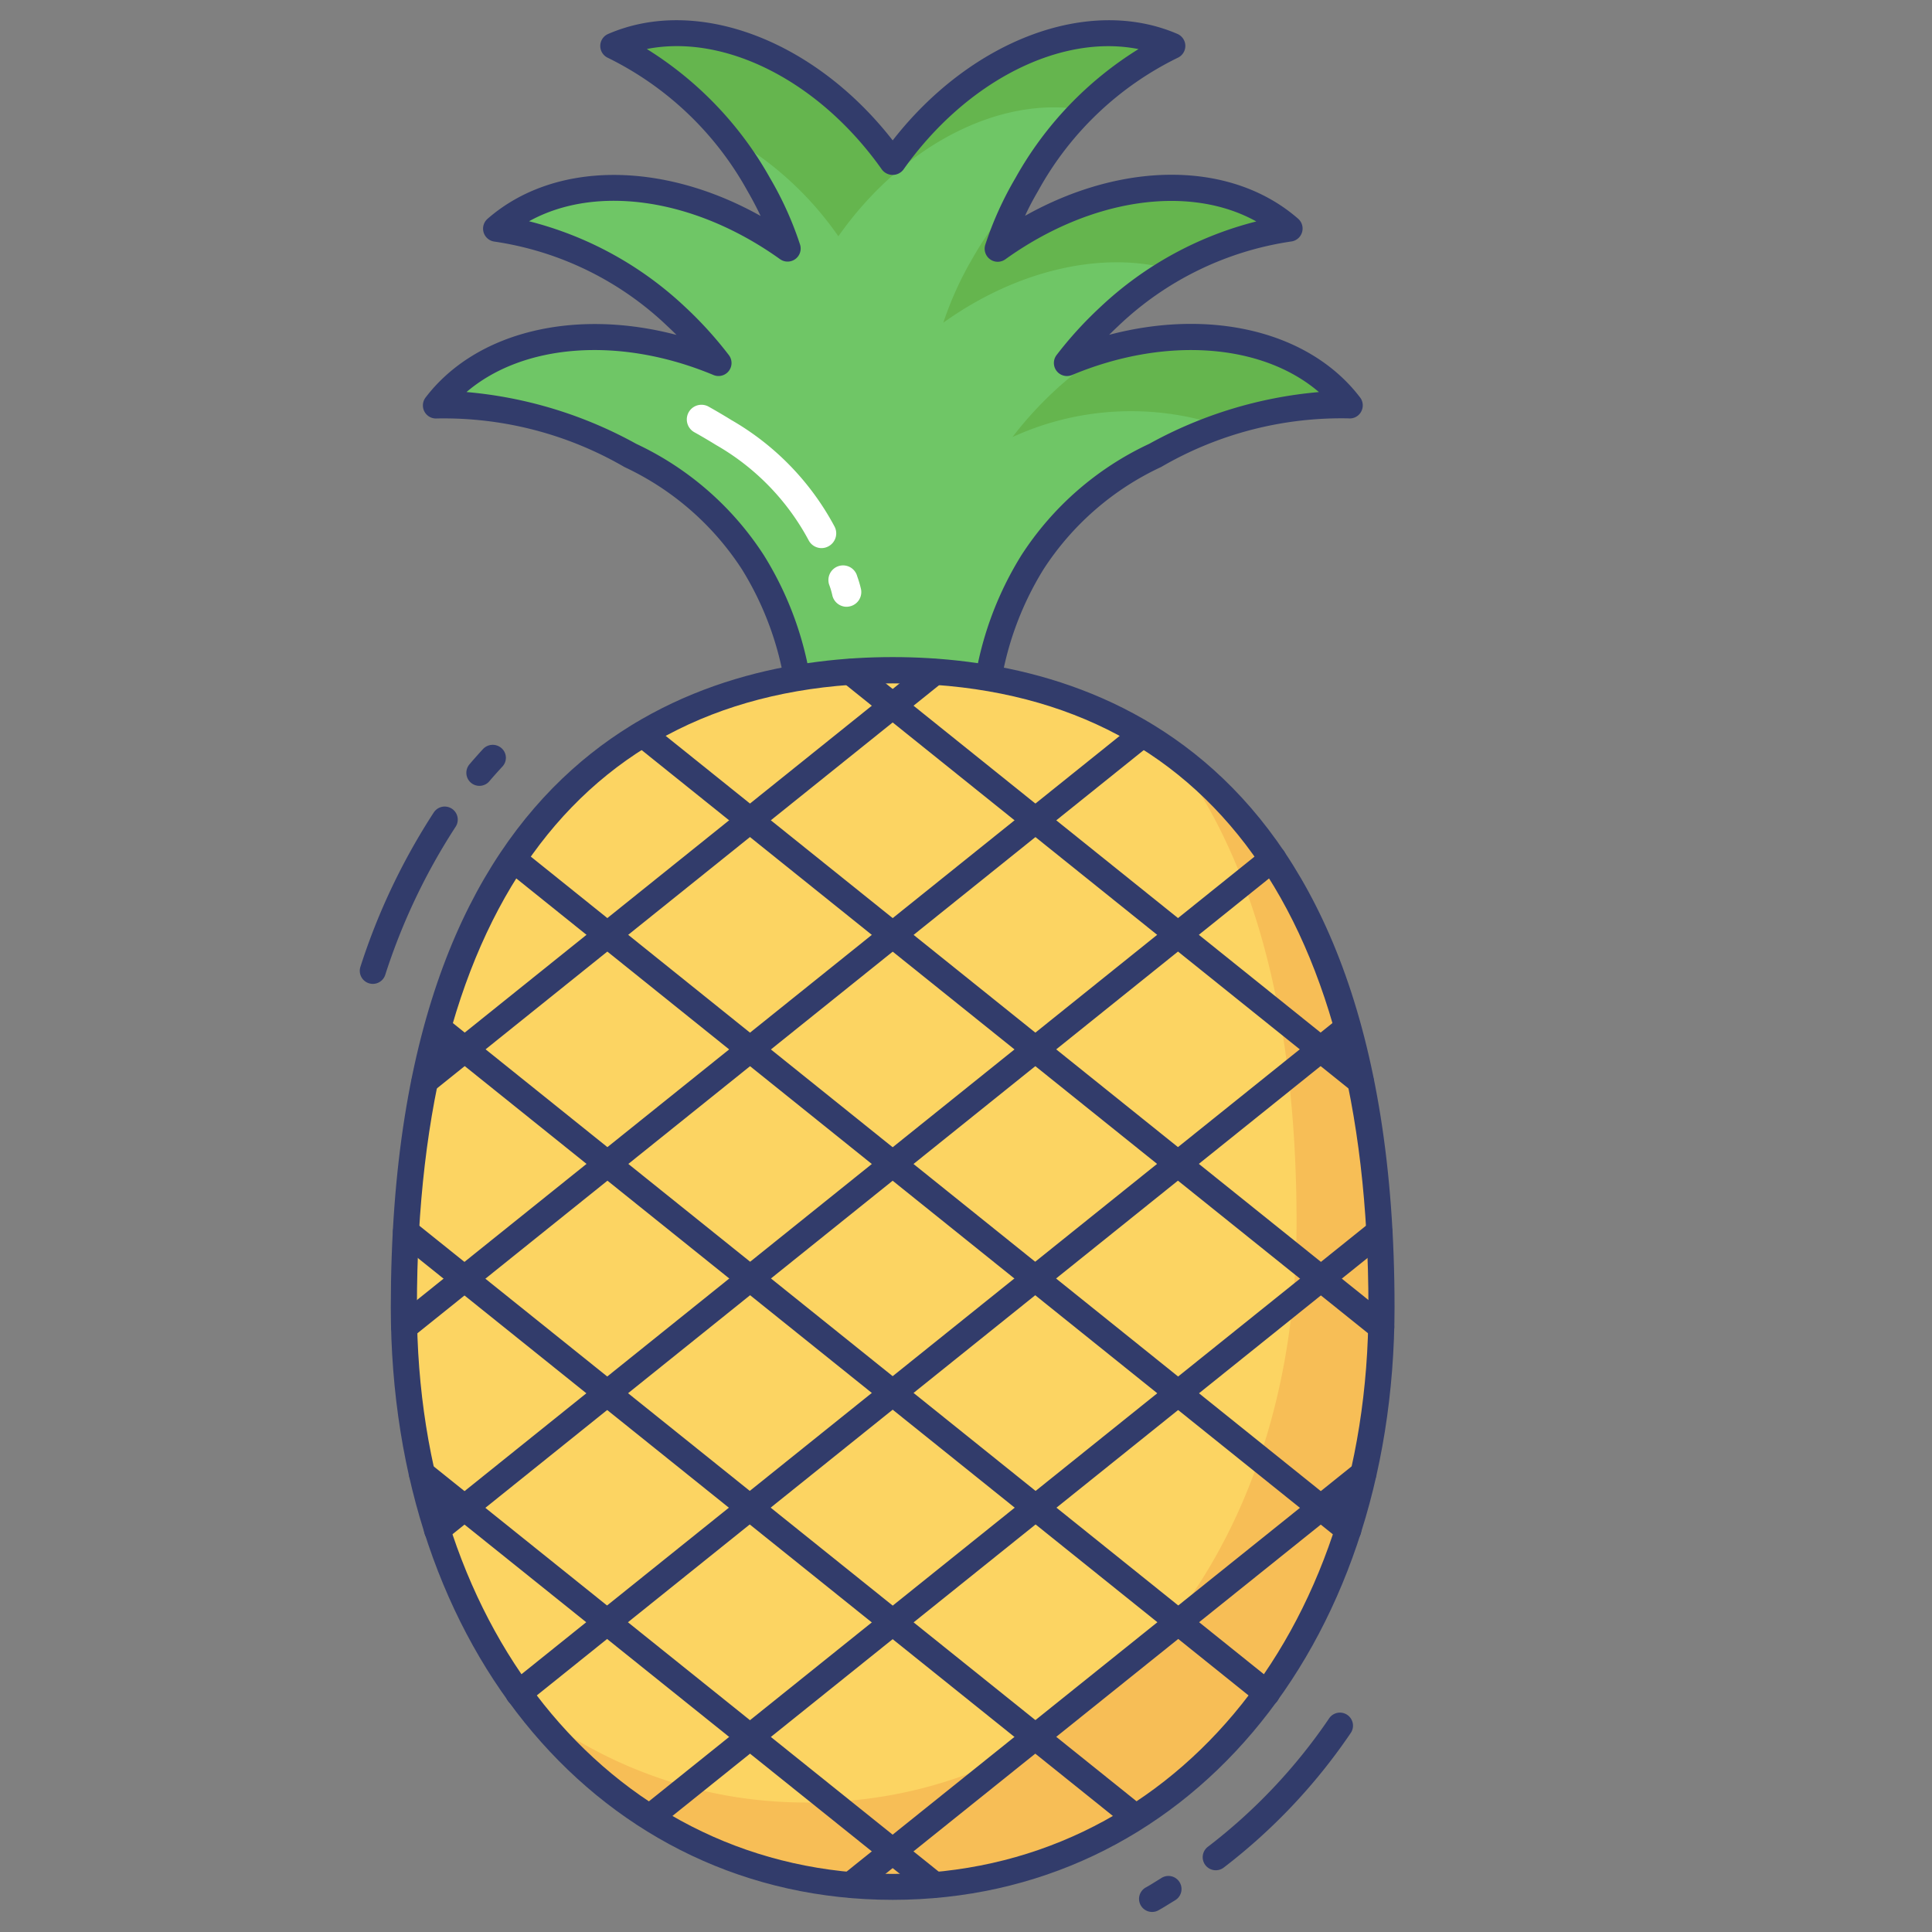 <svg id="color_line" height="512" viewBox="0 0 74 74" width="512" xmlns="http://www.w3.org/2000/svg" data-name="color line"><rect x="0" y="0" width="74" height="74" fill="#808080" stroke="none"/><path d="m40.866 13.9a14.2 14.2 0 0 1 1.609-1.767 12.678 12.678 0 0 1 6.91-3.376c-2.69-2.346-7.322-1.992-11.169.765a12.711 12.711 0 0 1 1.109-2.452 12.761 12.761 0 0 1 5.575-5.31c-3.386-1.46-7.862.422-10.708 4.456-2.846-4.034-7.321-5.916-10.707-4.456a12.811 12.811 0 0 1 5.574 5.31 12.651 12.651 0 0 1 1.109 2.453c-3.857-2.757-8.479-3.111-11.168-.765a12.672 12.672 0 0 1 6.909 3.376 14.207 14.207 0 0 1 1.61 1.767c-4.26-1.777-8.706-1.149-10.826 1.629a14.288 14.288 0 0 1 7.449 1.913 11.348 11.348 0 0 1 4.7 4.1 12.47 12.47 0 0 1 1.868 6.74v.275h6.968v-.28a12.483 12.483 0 0 1 1.862-6.738 11.312 11.312 0 0 1 4.7-4.1 14.288 14.288 0 0 1 7.449-1.913c-2.118-2.775-6.564-3.403-10.823-1.627z" fill="#6fc666"/><path d="m32.111 9.05a12.677 12.677 0 0 0 -4.411-3.94 12.128 12.128 0 0 0 -4.22-3.35c3.39-1.46 7.86.42 10.71 4.46 2.851-4.04 7.321-5.92 10.71-4.46a11.664 11.664 0 0 0 -3.41 2.45c-3.159-.56-6.899 1.32-9.379 4.84z" fill="#65b54e"/><path d="m38.211 9.52c3.85-2.75 8.48-3.11 11.17-.76a11.8 11.8 0 0 0 -4.49 1.57c-2.6-.74-5.9-.02-8.76 2.03a13.036 13.036 0 0 1 1.11-2.45 13.451 13.451 0 0 1 1.99-2.67 12.759 12.759 0 0 0 -1.02 2.28z" fill="#65b54e"/><path d="m51.691 15.53a11.616 11.616 0 0 0 -4.89.79 10.9 10.9 0 0 0 -8.02.42 14 14 0 0 1 1.61-1.77 13.515 13.515 0 0 1 2.19-1.65c3.69-.99 7.27-.2 9.11 2.21z" fill="#65b54e"/><path d="m37.676 29.054h-6.968a.5.5 0 0 1 -.5-.5v-.275a11.946 11.946 0 0 0 -1.789-6.47 10.829 10.829 0 0 0 -4.5-3.92 13.787 13.787 0 0 0 -7.183-1.861.5.5 0 0 1 -.437-.8c1.934-2.535 5.72-3.425 9.612-2.4-.11-.111-.224-.22-.341-.329a12.144 12.144 0 0 0 -6.628-3.245.5.5 0 0 1 -.268-.873c2.55-2.225 6.692-2.22 10.46-.109q-.228-.48-.5-.95a12.3 12.3 0 0 0 -5.352-5.108.5.5 0 0 1 .011-.913c3.407-1.476 7.907.235 10.899 4.076 2.995-3.841 7.492-5.55 10.908-4.077a.5.5 0 0 1 .01.913 12.221 12.221 0 0 0 -5.348 5.1c-.185.315-.353.631-.5.953 3.762-2.112 7.9-2.118 10.459.111a.5.5 0 0 1 -.269.873 12.146 12.146 0 0 0 -6.63 3.247c-.116.108-.228.217-.338.327 3.9-1.028 7.677-.136 9.611 2.4a.5.5 0 0 1 .041.542.492.492 0 0 1 -.479.259 13.718 13.718 0 0 0 -7.181 1.861 10.793 10.793 0 0 0 -4.508 3.921 11.955 11.955 0 0 0 -1.785 6.464v.28a.5.5 0 0 1 -.507.503zm-6.47-1h5.972a12.888 12.888 0 0 1 1.941-6.783 11.739 11.739 0 0 1 4.898-4.271 16.357 16.357 0 0 1 6.5-1.983c-2.165-1.856-5.869-2.151-9.459-.652a.5.5 0 0 1 -.59-.764 14.725 14.725 0 0 1 1.665-1.829 13.555 13.555 0 0 1 5.986-3.29c-2.56-1.423-6.336-.9-9.613 1.451a.5.5 0 0 1 -.766-.563 13.051 13.051 0 0 1 1.153-2.55 13.6 13.6 0 0 1 4.714-4.94c-2.988-.593-6.601 1.22-9.007 4.62a.518.518 0 0 1 -.817 0c-2.407-3.41-6.026-5.212-9.008-4.623a13.7 13.7 0 0 1 4.717 4.94 13.041 13.041 0 0 1 1.15 2.546.5.5 0 0 1 -.766.563c-3.28-2.346-7.054-2.871-9.612-1.451a13.564 13.564 0 0 1 5.984 3.288 14.824 14.824 0 0 1 1.668 1.837.5.5 0 0 1 0 .608.5.5 0 0 1 -.588.156c-3.594-1.5-7.294-1.2-9.46.652a16.352 16.352 0 0 1 6.501 1.984 11.763 11.763 0 0 1 4.892 4.272 12.875 12.875 0 0 1 1.945 6.782z" fill="#323c6b"/><path d="m32.379 23.239a.563.563 0 0 1 -.5-.441 2.8 2.8 0 0 0 -.119-.4.561.561 0 1 1 1.074-.322 4.11 4.11 0 0 1 .143.483.561.561 0 0 1 -.431.667.543.543 0 0 1 -.167.013z" fill="#fff"/><path d="m31.422 20.992a.558.558 0 0 1 -.45-.3 9.218 9.218 0 0 0 -3.543-3.646q-.418-.258-.835-.491a.561.561 0 0 1 .547-.98q.437.245.878.517a10.3 10.3 0 0 1 3.946 4.076.562.562 0 0 1 -.235.758.553.553 0 0 1 -.308.066z" fill="#fff"/><path d="m15.469 50.071c0-17.885 8.382-24.4 18.722-24.4s18.723 6.511 18.723 24.4c0 13.474-8.382 22.2-18.723 22.2s-18.722-8.726-18.722-22.2z" fill="#fcd462"/><path d="m52.911 50.07c0 13.48-8.38 22.2-18.72 22.2a17.467 17.467 0 0 1 -13.9-6.84 17.273 17.273 0 0 0 10.65 3.61c10.34 0 18.72-8.72 18.72-22.2 0-8.23-1.77-14.06-4.7-17.94 4.81 3.54 7.95 10.22 7.95 21.17z" fill="#f7be56"/><g fill="#323c6b"><path d="m52.121 41.928a.494.494 0 0 1 -.313-.111l-19.54-15.69a.5.5 0 1 1 .627-.779l19.54 15.69a.5.5 0 0 1 -.314.89z"/><path d="m52.9 51.328a.5.5 0 0 1 -.313-.11l-28.287-22.71a.5.5 0 0 1 .627-.78l28.29 22.71a.5.5 0 0 1 -.314.89z"/><path d="m51.642 59.1a.5.5 0 0 1 -.314-.111l-32.01-25.71a.5.5 0 0 1 .627-.779l32.01 25.71a.5.5 0 0 1 -.313.89z"/><path d="m48.521 65.358a.5.5 0 0 1 -.313-.11l-31.76-25.5a.5.5 0 0 1 .627-.78l31.76 25.5a.5.5 0 0 1 -.314.89z"/><path d="m43.481 70.1a.5.5 0 0 1 -.313-.11l-27.93-22.42a.5.5 0 0 1 .627-.78l27.935 22.418a.5.5 0 0 1 -.314.89z"/><path d="m35.781 72.688a.5.5 0 0 1 -.312-.11l-19.63-15.75a.5.5 0 0 1 .625-.78l19.63 15.752a.5.5 0 0 1 -.313.89z"/><path d="m16.262 41.928a.5.5 0 0 1 -.314-.89l19.54-15.69a.5.5 0 0 1 .627.779l-19.54 15.69a.5.5 0 0 1 -.313.111z"/><path d="m15.481 51.328a.5.5 0 0 1 -.313-.89l28.29-22.71a.5.5 0 0 1 .627.78l-28.285 22.71a.5.5 0 0 1 -.319.11z"/><path d="m16.741 59.1a.5.5 0 0 1 -.313-.89l32.01-25.71a.5.5 0 1 1 .626.779l-32.009 25.708a.5.5 0 0 1 -.314.113z"/><path d="m19.861 65.358a.5.5 0 0 1 -.313-.89l31.76-25.5a.5.5 0 0 1 .627.78l-31.76 25.5a.5.5 0 0 1 -.314.11z"/><path d="m24.9 70.1a.5.5 0 0 1 -.313-.89l27.93-22.42a.5.5 0 0 1 .627.78l-27.93 22.42a.5.5 0 0 1 -.314.11z"/><path d="m32.6 72.688a.5.5 0 0 1 -.313-.89l19.63-15.75a.5.5 0 0 1 .625.78l-19.63 15.75a.5.5 0 0 1 -.312.11z"/><path d="m46.566 71.635a.5.5 0 0 1 -.3-.9 21.142 21.142 0 0 0 4.634-4.905.5.5 0 1 1 .825.564 22.111 22.111 0 0 1 -4.854 5.139.5.5 0 0 1 -.305.102z"/><path d="m44.129 73.232a.5.5 0 0 1 -.242-.938c.129-.071.255-.149.38-.227l.229-.142a.5.5 0 0 1 .516.858l-.217.133c-.14.087-.28.174-.424.253a.494.494 0 0 1 -.242.063z"/><path d="m14.28 37.685a.5.5 0 0 1 -.474-.657 24.639 24.639 0 0 1 2.81-5.911.5.5 0 1 1 .834.552 23.647 23.647 0 0 0 -2.695 5.672.5.5 0 0 1 -.475.344z"/><path d="m18.361 30.1a.5.5 0 0 1 -.382-.821c.169-.2.342-.393.516-.583a.509.509 0 0 1 .714-.04.49.49 0 0 1 .039.7l-.015.016c-.164.18-.328.36-.489.551a.5.5 0 0 1 -.383.177z"/><path d="m34.191 72.768c-11.138 0-19.222-9.545-19.222-22.7 0-21.661 12.044-24.9 19.222-24.9s19.223 3.235 19.223 24.9c0 13.155-8.084 22.7-19.223 22.7zm0-46.593c-11.751 0-18.222 8.487-18.222 23.9 0 12.572 7.664 21.7 18.222 21.7s18.223-9.125 18.223-21.7c0-15.413-6.472-23.9-18.223-23.9z"/></g></svg>